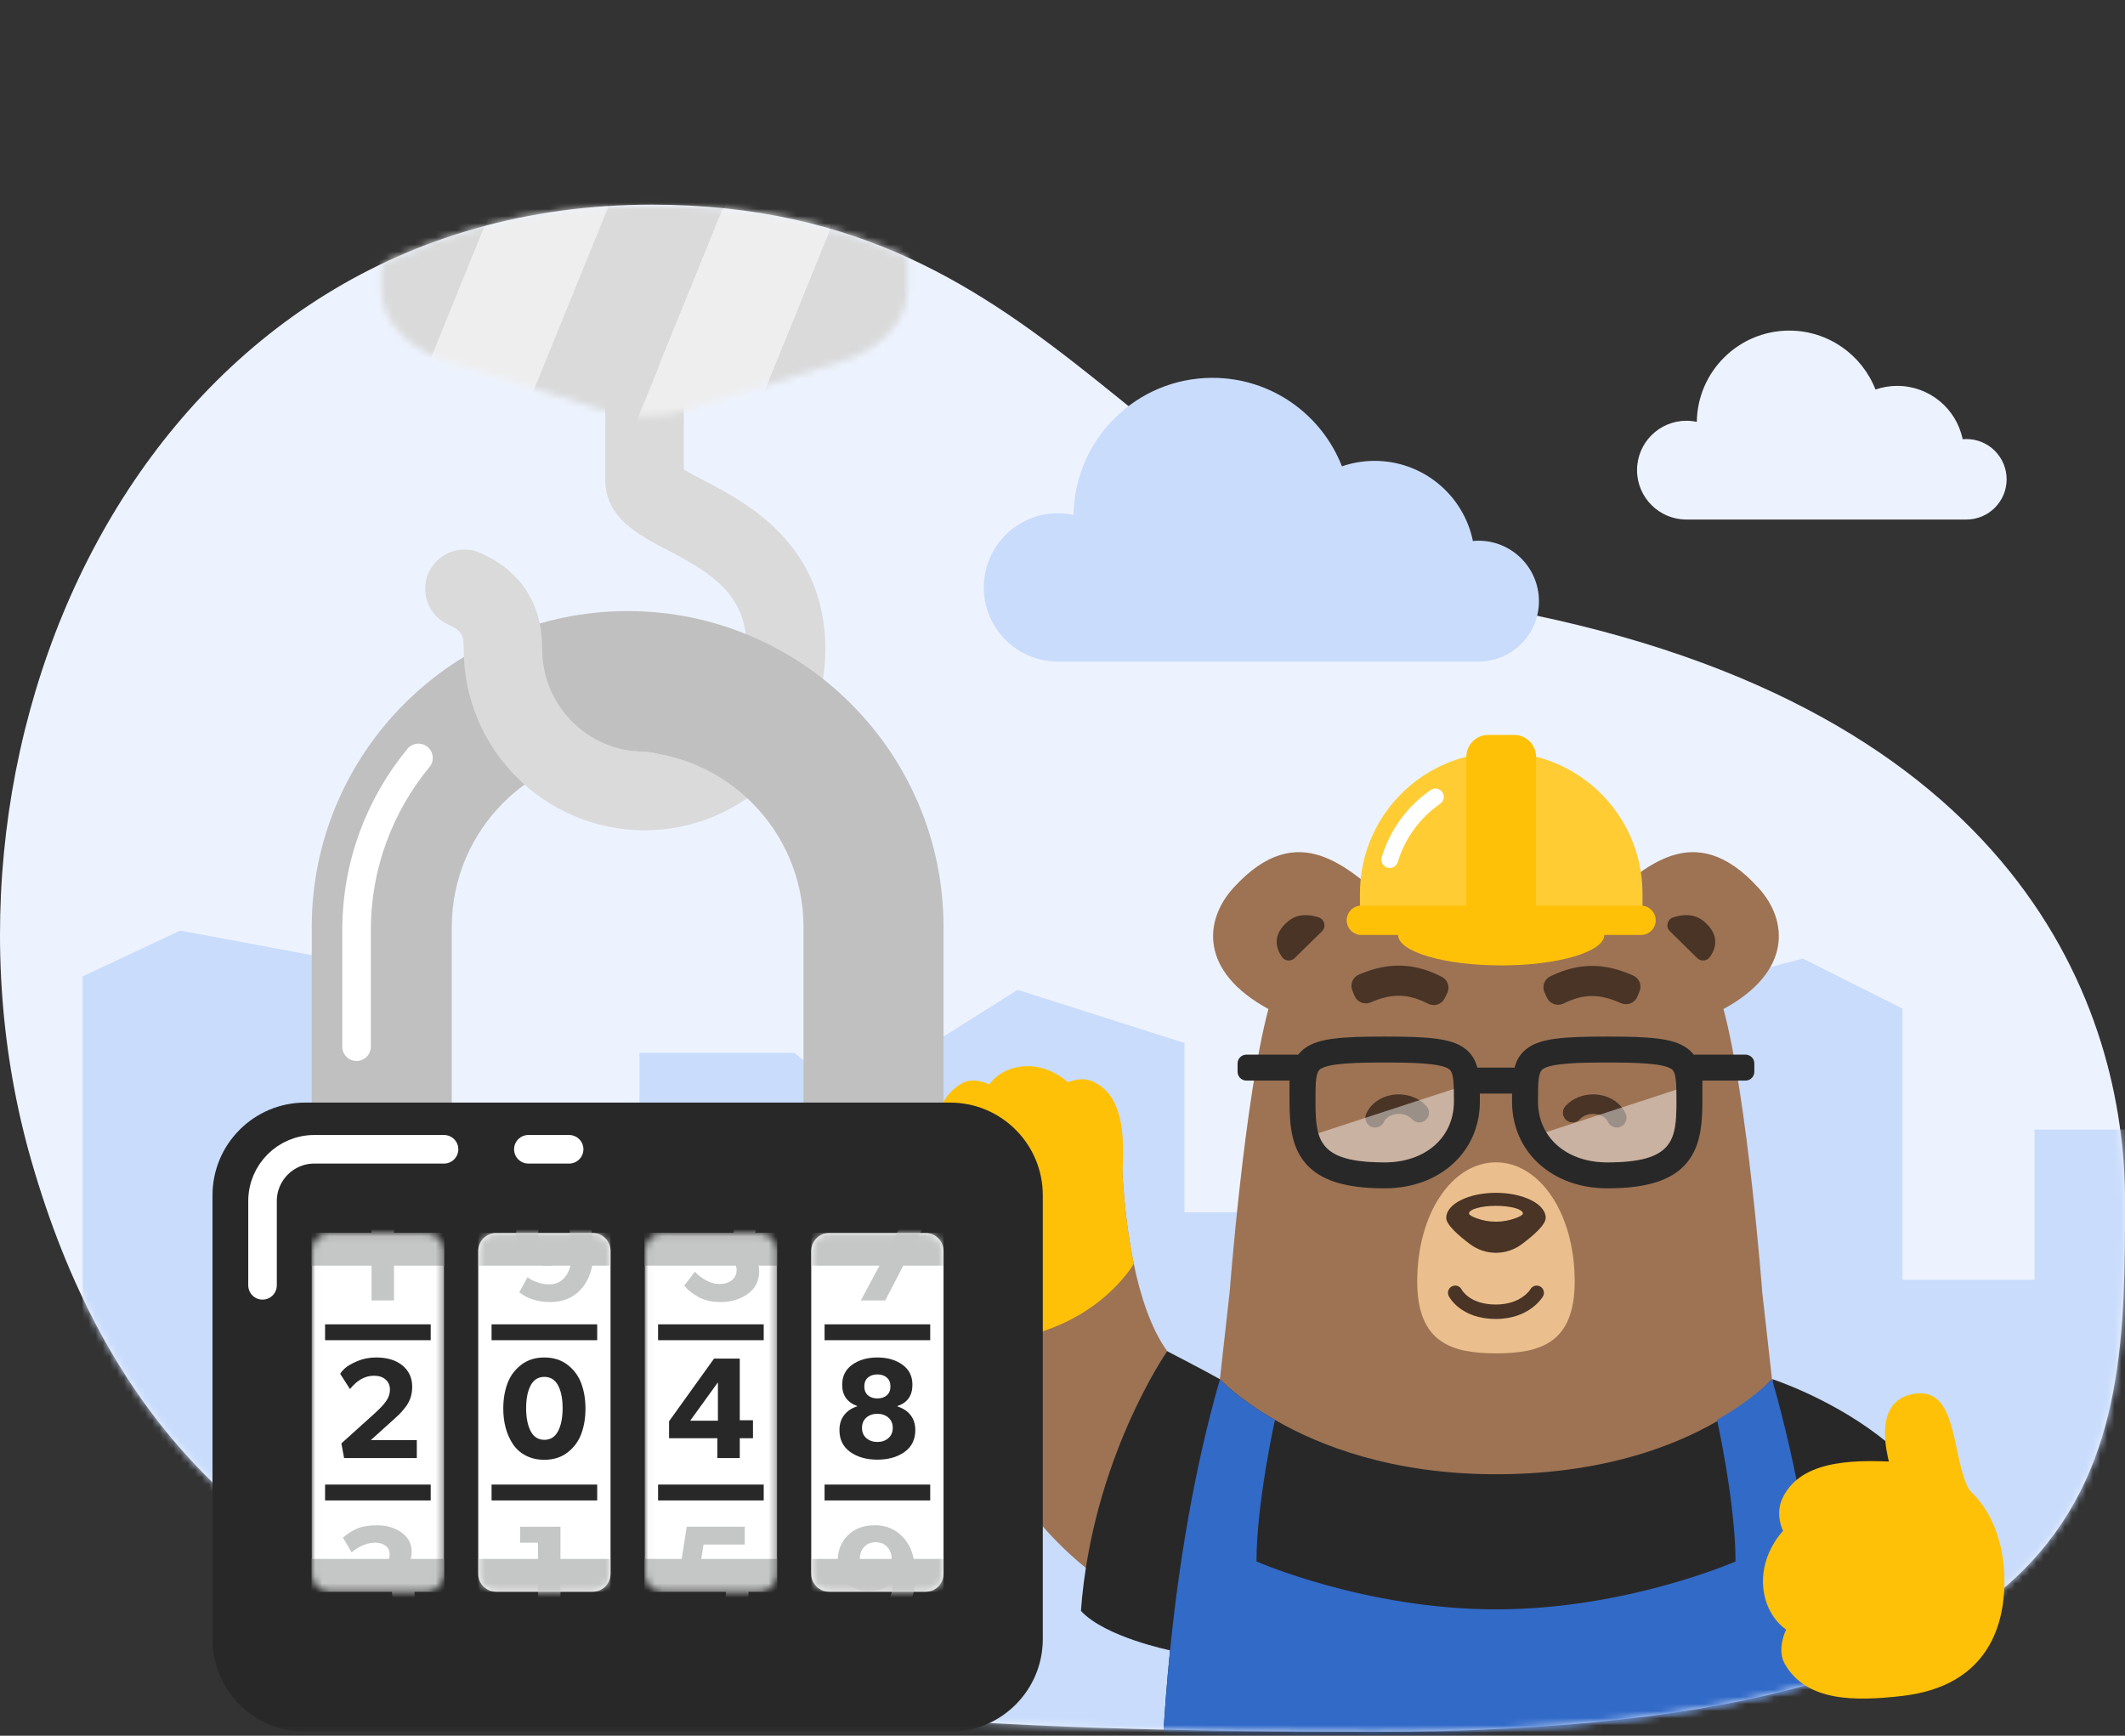 <svg width="300" height="245" viewBox="0 0 300 245" fill="none" xmlns="http://www.w3.org/2000/svg">
<rect x="0" y="0" width="300" height="245" fill="#333333" stroke="none"/>
<path d="M4.441 163.889C-12.843 103.889 21.149 28.889 92.014 28.889C150.78 28.889 160.575 76.111 213.003 86.111C285.498 99.938 300 142.778 300 169.444C300 205.555 300 244.444 193.991 244.444C83.372 244.444 24.766 234.444 4.441 163.889Z" fill="#EDF3FE"/>
<mask id="mask0" mask-type="alpha" maskUnits="userSpaceOnUse" x="0" y="28" width="300" height="217">
<path d="M4.441 163.889C-12.843 103.889 21.149 28.889 92.014 28.889C150.78 28.889 160.575 76.111 213.003 86.111C285.498 99.938 300 142.778 300 169.444C300 205.555 300 244.444 193.991 244.444C83.372 244.444 24.766 234.444 4.441 163.889Z" fill="#EDF3FE"/>
</mask>
<g mask="url(#mask0)">
<path d="M300 244.444H0V186.362H11.667V137.814L25.429 131.354L46.609 135.298V190.462H58.772V167.315L67.054 163.197L74.859 167.315V178.299H90.273V148.598H112.147L119.03 154.293L119.233 177.057L129.569 179.604V148.598L143.662 139.715L167.222 147.222V171.111H176.717V180.65L204.951 177.767L211.442 183.533V197.134H232.664V141.149L254.498 135.298L268.591 142.361V180.65H287.222V159.444H300V244.444Z" fill="#C9DCFC"/>
</g>
<mask id="mask1" mask-type="alpha" maskUnits="userSpaceOnUse" x="0" y="28" width="300" height="217">
<path d="M4.441 163.889C-12.843 103.889 21.149 28.889 92.014 28.889C150.78 28.889 160.575 76.111 213.003 86.111C285.498 99.938 300 142.778 300 169.444C300 205.555 300 244.444 193.991 244.444C83.372 244.444 24.766 234.444 4.441 163.889Z" fill="#EDF3FE"/>
</mask>
<g mask="url(#mask1)">
<path fill-rule="evenodd" clip-rule="evenodd" d="M172.227 194.677L166.587 228.953C166.587 228.953 166.316 228.87 165.82 228.693C164.062 228.044 159.52 226.145 154.34 222.145C146.871 216.387 138.117 206.275 134.553 189.308C133.314 183.421 132.713 176.708 132.996 169.061L158.34 161.97C158.34 161.97 158.34 170.147 160.063 178.383C161.006 182.95 162.481 187.516 164.782 190.724C166.67 193.379 169.055 194.677 172.227 194.677Z" fill="#9D7354"/>
<path d="M132.162 166.024C133.256 175.991 140.454 177.748 145.645 177.604C150.986 177.456 157.923 174.844 158.467 165.298C158.759 160.151 158.536 154.577 154.318 152.67C152.548 151.87 150.757 152.77 150.757 152.77C150.757 152.77 148.373 150.398 144.895 150.494C141.217 150.595 139.672 153.075 139.672 153.075C139.672 153.075 137.498 151.959 135.819 152.906C131.569 155.304 131.582 160.728 132.162 166.024Z" fill="#FFC107"/>
<path d="M160.063 178.383C160.063 178.383 159.743 178.948 159.059 179.823C156.559 183.02 149.161 190.371 134.554 189.309C133.315 183.421 132.713 176.708 132.996 169.062L158.34 161.971C158.34 161.971 158.34 170.147 160.063 178.383Z" fill="#FFC107"/>
<path d="M172.223 194.678L173.156 225.59L165.188 232.945C165.188 232.945 156.047 231.097 152.602 227.385C154.18 205.925 164.779 190.726 164.779 190.726C164.779 190.726 170.28 193.562 172.223 194.678Z" fill="#282828"/>
<path fill-rule="evenodd" clip-rule="evenodd" d="M173.598 182.386L172.223 194.678C172.223 194.678 181.392 223.784 211.192 223.784C241.368 223.784 250.164 194.678 250.164 194.678L248.788 182.386H173.598Z" fill="#9D7354"/>
<path fill-rule="evenodd" clip-rule="evenodd" d="M248.273 125.343C238.982 115.093 231.942 122.937 226.732 126.895C225.068 128.108 223.458 128.124 221.309 128C220.848 126.935 220.89 125.272 221.494 124.198C217.671 123.53 213.165 126.136 213.165 126.136C212.702 124.575 213.234 122.376 213.876 120.232C204.441 120.941 202.199 126.895 197.043 126.895H195.656C190.447 122.937 183.404 115.093 174.112 125.343C169.981 129.901 169.322 137.121 179.072 142.427C175.678 155.047 173.599 182.386 173.599 182.386C173.599 182.386 182.066 195.641 211.193 195.641C240.322 195.641 248.789 182.386 248.789 182.386C248.789 182.386 246.712 155.047 243.316 142.427C253.065 137.121 252.409 129.901 248.273 125.343Z" fill="#9D7354"/>
<path fill-rule="evenodd" clip-rule="evenodd" d="M186.63 131.454C187.266 130.83 187.005 129.758 186.158 129.485C184.92 129.083 183.224 128.889 181.853 130.038C179.487 132.019 180.191 133.959 180.993 135.088C181.41 135.676 182.261 135.743 182.775 135.237L186.63 131.454Z" fill="#493426"/>
<path fill-rule="evenodd" clip-rule="evenodd" d="M235.757 131.454C235.121 130.83 235.381 129.758 236.228 129.485C237.466 129.083 239.164 128.889 240.535 130.038C242.9 132.019 242.195 133.959 241.394 135.088C240.977 135.676 240.126 135.743 239.612 135.237L235.757 131.454Z" fill="#493426"/>
<path fill-rule="evenodd" clip-rule="evenodd" d="M222.309 180.884C222.309 189.687 217.332 191.024 211.193 191.024C205.054 191.024 200.078 189.604 200.078 180.884C200.078 171.209 205.054 164.065 211.193 164.065C217.332 164.065 222.309 171.209 222.309 180.884Z" fill="#EBBF8D"/>
<path d="M258.619 265.719H163.767C163.767 265.719 163.308 251.62 165.184 232.942C166.374 221.202 168.486 207.669 172.227 194.677C172.227 194.677 174.752 197.426 179.99 200.423C186.316 204.081 196.603 208.093 211.188 208.093C238.774 208.093 250.159 194.677 250.159 194.677C259.846 228.329 258.619 265.719 258.619 265.719Z" fill="#282828"/>
<path fill-rule="evenodd" clip-rule="evenodd" d="M203.966 140.894C203.55 141.752 202.519 142.111 201.661 141.697L201.297 141.52C198.736 140.282 196.58 140.231 193.848 141.347L193.473 141.501C192.59 141.859 191.585 141.437 191.224 140.554L190.917 139.804C190.559 138.923 190.981 137.916 191.864 137.556L192.239 137.403C196.059 135.843 199.527 135.933 203.152 137.684L203.516 137.861C204.374 138.275 204.733 139.307 204.319 140.165L203.966 140.894Z" fill="#493426"/>
<path fill-rule="evenodd" clip-rule="evenodd" d="M218.393 140.825L218.053 140.09C217.653 139.226 218.029 138.2 218.894 137.801L219.261 137.63C222.915 135.94 226.384 135.911 230.178 137.535L230.55 137.696C231.426 138.07 231.833 139.083 231.457 139.96L231.138 140.705C230.763 141.581 229.749 141.986 228.874 141.611L228.5 141.452C225.79 140.291 223.63 140.304 221.05 141.496L220.682 141.667C219.818 142.067 218.793 141.69 218.393 140.825Z" fill="#493426"/>
<path fill-rule="evenodd" clip-rule="evenodd" d="M194.133 159.155C193.947 159.155 193.757 159.117 193.575 159.036C192.88 158.728 192.566 157.914 192.875 157.217C193.614 155.551 195.423 154.474 197.484 154.474C199.009 154.474 200.472 155.098 201.398 156.144C201.903 156.715 201.852 157.586 201.282 158.091C200.711 158.594 199.841 158.541 199.335 157.973C198.925 157.508 198.233 157.23 197.484 157.23C196.541 157.23 195.682 157.686 195.393 158.336C195.165 158.849 194.661 159.155 194.133 159.155Z" fill="#493426"/>
<path fill-rule="evenodd" clip-rule="evenodd" d="M228.254 159.155C227.725 159.155 227.221 158.849 226.994 158.336C226.704 157.686 225.845 157.23 224.903 157.23C224.165 157.23 223.456 157.515 223.051 157.971C222.547 158.541 221.676 158.594 221.105 158.091C220.536 157.586 220.483 156.715 220.988 156.144C221.914 155.098 223.377 154.474 224.903 154.474C226.963 154.474 228.773 155.551 229.511 157.217C229.821 157.914 229.507 158.728 228.812 159.036C228.63 159.117 228.44 159.155 228.254 159.155Z" fill="#493426"/>
<path fill-rule="evenodd" clip-rule="evenodd" d="M239.107 148.865H246.426C247.112 148.865 247.671 149.418 247.671 150.11V151.283C247.671 151.968 247.112 152.527 246.426 152.527H240.335V155.485C240.335 159.19 239.933 162.106 237.978 164.316C235.906 166.648 232.389 167.735 226.899 167.735C219.113 167.735 213.465 162.585 213.465 155.485V154.362H208.922V155.485C208.922 162.585 203.268 167.735 195.482 167.735C189.998 167.735 186.481 166.648 184.41 164.316C182.448 162.106 182.047 159.19 182.047 155.485V152.527H175.962C175.275 152.527 174.716 151.968 174.716 151.283V150.11C174.716 149.418 175.275 148.865 175.962 148.865H183.28C183.547 148.518 183.869 148.203 184.269 147.923C186.183 146.551 189.414 146.314 195.482 146.314C201.556 146.314 204.787 146.551 206.699 147.923C207.72 148.647 208.266 149.576 208.563 150.693H213.818C214.115 149.576 214.668 148.647 215.682 147.923C217.6 146.551 220.826 146.314 226.899 146.314C232.972 146.314 236.198 146.551 238.118 147.923C238.519 148.203 238.84 148.518 239.107 148.865ZM195.482 164.073C187.532 164.073 186.039 161.812 185.773 157.742C185.726 157.042 185.716 156.29 185.716 155.485C185.716 152.722 185.74 151.373 186.396 150.906C187.593 150.05 191.717 149.976 195.482 149.976C199.253 149.976 203.372 150.05 204.573 150.906C204.808 151.072 204.959 151.359 205.061 151.777C205.242 152.526 205.254 153.711 205.254 155.485C205.254 160.545 201.239 164.073 195.482 164.073ZM226.899 164.073C221.148 164.073 217.127 160.545 217.127 155.485C217.127 152.722 217.158 151.373 217.814 150.906C219.009 150.05 223.134 149.976 226.899 149.976C230.671 149.976 234.789 150.05 235.991 150.906C236.641 151.373 236.671 152.722 236.671 155.485C236.671 160.969 236.216 164.073 226.899 164.073Z" fill="#282828"/>
<path opacity="0.45" fill-rule="evenodd" clip-rule="evenodd" d="M195.482 164.072C201.238 164.072 205.254 160.544 205.254 155.485C205.254 154.81 205.251 154.223 205.239 153.71L186.119 159.952C186.891 162.621 189.115 164.072 195.482 164.072Z" fill="white"/>
<path opacity="0.45" fill-rule="evenodd" clip-rule="evenodd" d="M218.298 159.803C219.885 162.438 222.99 164.072 226.899 164.072C236.216 164.072 236.671 160.969 236.671 155.485C236.671 154.854 236.668 154.299 236.659 153.81L218.298 159.803Z" fill="white"/>
<path fill-rule="evenodd" clip-rule="evenodd" d="M218.216 171.904C218.216 172.856 216.552 174.343 214.844 175.621C212.679 177.24 209.708 177.24 207.543 175.621C205.836 174.343 204.171 172.856 204.171 171.904C204.171 169.953 207.315 168.368 211.194 168.368C215.072 168.368 218.216 169.953 218.216 171.904Z" fill="#493426"/>
<path fill-rule="evenodd" clip-rule="evenodd" d="M214.998 171.287C214.998 171.479 214.605 171.697 214.071 171.904C212.224 172.624 210.162 172.624 208.316 171.904C207.784 171.697 207.39 171.479 207.39 171.287C207.39 170.69 209.093 170.206 211.194 170.206C213.295 170.206 214.998 170.69 214.998 171.287Z" fill="#EBBF8D"/>
<path fill-rule="evenodd" clip-rule="evenodd" d="M211.17 186.173C206.182 186.173 204.591 183.062 204.526 182.93C204.277 182.425 204.484 181.815 204.989 181.567C205.491 181.319 206.095 181.522 206.346 182.019C206.405 182.126 207.53 184.137 211.17 184.137C214.778 184.137 216.054 181.993 216.066 181.971C216.347 181.483 216.969 181.317 217.456 181.597C217.943 181.877 218.112 182.5 217.831 182.988C217.756 183.117 215.942 186.173 211.17 186.173Z" fill="#493426"/>
<path d="M250.235 194.678C250.235 194.678 281.177 204.709 275.71 227.181C275.71 227.181 276.358 239.792 250.163 239.792L250.235 194.678Z" fill="#282828"/>
<path d="M257.216 232.942C256.024 221.202 253.912 207.669 250.171 194.677C250.171 194.677 247.647 197.426 242.408 200.423C242.408 200.423 245.016 212.203 245.016 220.403C245.016 220.403 229.632 227.164 211.2 227.164C192.756 227.164 177.384 220.403 177.384 220.403C177.384 212.203 179.992 200.423 179.992 200.423C174.752 197.426 172.228 194.677 172.228 194.677C168.488 207.669 166.376 221.202 165.184 232.942C163.308 251.62 163.768 265.718 163.768 265.718H211.2H258.632C258.632 265.718 259.092 251.62 257.216 232.942Z" fill="#326AC8"/>
<path fill-rule="evenodd" clip-rule="evenodd" d="M191.992 126.136H231.883C231.883 117.852 226.834 110.76 219.643 107.743C218.803 107.389 217.931 107.092 217.035 106.859C217.004 106.853 216.97 106.844 216.937 106.835C216.91 106.828 216.884 106.821 216.859 106.816C215.279 106.418 213.632 106.197 211.932 106.197C210.229 106.197 208.585 106.418 207.017 106.816L206.982 106.827C206.958 106.833 206.932 106.839 206.905 106.844C206.882 106.849 206.86 106.854 206.838 106.859C205.945 107.092 205.071 107.389 204.232 107.732V107.743C197.041 110.748 191.992 117.852 191.992 126.136ZM231.882 129.53H191.989V126.139H231.882V129.53Z" fill="#FFCC34"/>
<path fill-rule="evenodd" clip-rule="evenodd" d="M213.771 103.735H210.1C208.396 103.735 207.014 105.117 207.014 106.82V127.833H192.188C191.051 127.833 190.121 128.764 190.121 129.902C190.121 131.039 191.051 131.969 192.188 131.969H197.376C197.376 134.346 203.895 136.271 211.934 136.271C219.975 136.271 226.493 134.346 226.493 131.969H231.681C232.818 131.969 233.749 131.039 233.749 129.902C233.749 128.764 232.818 127.833 231.681 127.833H216.854V106.82C216.854 105.117 215.474 103.735 213.771 103.735Z" fill="#FFC107"/>
<path d="M196.204 121.333C197.292 117.701 199.595 114.594 202.644 112.489" stroke="white" stroke-width="2.365" stroke-linecap="round" stroke-linejoin="round"/>
</g>
<mask id="mask2" mask-type="alpha" maskUnits="userSpaceOnUse" x="0" y="28" width="300" height="217">
<path d="M4.441 163.889C-12.843 103.889 21.149 28.889 92.014 28.889C150.78 28.889 160.575 76.111 213.003 86.111C285.498 99.938 300 142.778 300 169.444C300 205.555 300 244.444 193.991 244.444H21.667C12.642 233.956 9.162 180.278 4.441 163.889Z" fill="#EDF3FE"/>
</mask>
<g mask="url(#mask2)">
<path d="M90.995 117.197C87.932 117.197 85.449 114.714 85.449 111.651C85.449 108.587 87.932 106.104 90.995 106.104C98.957 106.104 105.434 99.627 105.434 91.666C105.434 84.077 100.788 81.064 94.224 77.638C90.111 75.492 85.449 73.058 85.449 67.747V56.967C85.449 53.905 87.932 51.42 90.995 51.42C94.058 51.42 96.54 53.905 96.54 56.967V66.263C97.294 66.728 98.445 67.329 99.356 67.805C105.357 70.936 116.524 76.768 116.524 91.666C116.524 105.743 105.073 117.197 90.995 117.197Z" fill="#DADADA"/>
<path d="M133.207 156.326H113.436V130.853C113.436 117.163 102.299 106.025 88.609 106.025C74.919 106.025 63.781 117.163 63.781 130.853V156.326H44.01V130.853C44.01 106.261 64.017 86.253 88.609 86.253C113.201 86.253 133.207 106.261 133.207 130.853V156.326Z" fill="#C0C0C0"/>
<path d="M50.338 147.743V131.325C50.338 122.078 53.618 113.598 59.077 106.982" stroke="white" stroke-width="4.033" stroke-linecap="round" stroke-linejoin="round"/>
<mask id="mask3" mask-type="alpha" maskUnits="userSpaceOnUse" x="53" y="28" width="76" height="31">
<path fill-rule="evenodd" clip-rule="evenodd" d="M53.846 28.889V40.91C53.846 45.275 57.483 49.23 63.132 51.012L84.589 57.779C88.665 59.067 93.325 59.067 97.401 57.779L118.86 51.012C124.507 49.23 128.145 45.275 128.145 40.91V28.889H53.846Z" fill="white"/>
</mask>
<g mask="url(#mask3)">
<path fill-rule="evenodd" clip-rule="evenodd" d="M57.012 59.976H40.735L54.963 24.978H71.24L57.012 59.976Z" fill="#DADADA"/>
<path fill-rule="evenodd" clip-rule="evenodd" d="M73.322 59.976H57.045L71.274 24.978H87.551L73.322 59.976Z" fill="#EEEEEE"/>
<path fill-rule="evenodd" clip-rule="evenodd" d="M89.632 59.976H73.356L87.584 24.978H103.861L89.632 59.976Z" fill="#DADADA"/>
<path fill-rule="evenodd" clip-rule="evenodd" d="M122.253 59.976H105.976L120.205 24.978H136.482L122.253 59.976Z" fill="#DADADA"/>
<path fill-rule="evenodd" clip-rule="evenodd" d="M105.943 59.976H89.666L103.895 24.978H120.171L105.943 59.976Z" fill="#EEEEEE"/>
</g>
<path d="M90.995 117.197C76.917 117.197 65.466 105.743 65.466 91.666C65.466 89.766 65.296 89.075 63.287 88.167C60.495 86.906 59.256 83.62 60.517 80.83C61.778 78.039 65.063 76.796 67.855 78.061C73.629 80.671 76.556 85.247 76.556 91.666C76.556 99.627 83.033 106.104 90.995 106.104C94.058 106.104 96.54 108.587 96.54 111.651C96.54 114.714 94.058 117.197 90.995 117.197Z" fill="#DADADA"/>
<path d="M134.132 244.444H43.085C35.859 244.444 30 238.587 30 231.359V168.716C30 161.491 35.859 155.632 43.085 155.632H134.132C141.359 155.632 147.217 161.491 147.217 168.716V231.359C147.217 238.587 141.359 244.444 134.132 244.444Z" fill="#282828"/>
<path d="M74.592 162.223H80.348" stroke="white" stroke-width="4.033" stroke-linecap="round" stroke-linejoin="round"/>
<path d="M62.688 162.223H44.374C40.337 162.223 37.063 165.496 37.063 169.533V181.427" stroke="white" stroke-width="4.033" stroke-linecap="round" stroke-linejoin="round"/>
<mask id="mask4" mask-type="alpha" maskUnits="userSpaceOnUse" x="44" y="174" width="19" height="51">
<path fill-rule="evenodd" clip-rule="evenodd" d="M46.532 174.046C45.139 174.046 44.01 175.175 44.01 176.568V222.154C44.01 223.547 45.139 224.677 46.532 224.677H60.164C61.558 224.677 62.687 223.547 62.687 222.154V176.568C62.687 175.175 61.558 174.046 60.164 174.046H46.532Z" fill="white"/>
</mask>
<g mask="url(#mask4)">
<path fill-rule="evenodd" clip-rule="evenodd" d="M44.009 224.677H62.687V174.046H44.009V224.677Z" fill="white"/>
<path d="M58.843 205.809H48.579L48.194 203.74L52.94 199.461C53.67 198.798 54.204 198.219 54.543 197.726C54.88 197.232 55.05 196.709 55.05 196.153C55.05 195.558 54.846 195.082 54.441 194.725C54.035 194.366 53.487 194.186 52.797 194.186C51.54 194.186 50.411 194.816 49.41 196.073L48.031 193.922C48.125 193.72 48.349 193.456 48.701 193.132C49.053 192.807 49.634 192.473 50.444 192.127C51.256 191.783 52.142 191.61 53.102 191.61C54.671 191.61 55.911 191.988 56.824 192.746C57.738 193.504 58.194 194.503 58.194 195.749C58.194 196.289 58.117 196.8 57.961 197.28C57.804 197.76 57.559 198.215 57.219 198.649C56.882 199.081 56.604 199.402 56.389 199.612L55.456 200.475C55.361 200.555 55.293 200.615 55.252 200.656L52.351 203.274H58.843V205.809Z" fill="#282828"/>
<path fill-rule="evenodd" clip-rule="evenodd" d="M56.966 228.563C55.904 229.334 54.617 229.719 53.102 229.719C51.831 229.719 50.753 229.461 49.867 228.949C48.981 228.434 48.355 227.913 47.991 227.386L49.492 225.439C49.829 225.844 50.329 226.237 50.992 226.616C51.656 226.994 52.298 227.183 52.92 227.183C53.637 227.183 54.225 227.007 54.684 226.657C55.144 226.304 55.374 225.824 55.374 225.216C55.374 224.621 55.164 224.159 54.745 223.826C54.326 223.494 53.792 223.329 53.143 223.329H51.905V221.038H53.143C53.711 221.038 54.164 220.896 54.501 220.61C54.839 220.326 55.009 219.922 55.009 219.394C55.009 218.867 54.816 218.46 54.431 218.178C54.045 217.893 53.562 217.752 52.98 217.752C51.872 217.752 50.756 218.204 49.633 219.11L48.416 217.04C49.025 216.5 49.694 216.074 50.425 215.763C51.155 215.453 52.095 215.297 53.244 215.297C54.583 215.297 55.729 215.635 56.682 216.311C57.636 216.987 58.113 217.893 58.113 219.029C58.113 220.516 57.443 221.537 56.104 222.091V222.152C56.767 222.329 57.342 222.699 57.828 223.268C58.316 223.837 58.559 224.545 58.559 225.398C58.559 226.737 58.028 227.791 56.966 228.563Z" fill="#C5C6C6"/>
<path fill-rule="evenodd" clip-rule="evenodd" d="M55.619 183.561H52.455V171.816H49.919V169.564H55.619V183.561Z" fill="#C5C6C6"/>
<path fill-rule="evenodd" clip-rule="evenodd" d="M44.009 178.646H62.688V174.031H44.009V178.646Z" fill="#C5C6C6"/>
<path fill-rule="evenodd" clip-rule="evenodd" d="M44.009 224.66H62.687V220.044H44.009V224.66Z" fill="#C5C6C6"/>
<path d="M45.893 189.172V186.932H60.805V189.172H45.893Z" fill="#282828"/>
<path d="M45.893 211.79V209.55H60.805V211.79H45.893Z" fill="#282828"/>
</g>
<path fill-rule="evenodd" clip-rule="evenodd" d="M83.672 224.677H70.038C68.645 224.677 67.515 223.547 67.515 222.154V176.568C67.515 175.175 68.645 174.046 70.038 174.046H83.672C85.065 174.046 86.194 175.175 86.194 176.568V222.154C86.194 223.547 85.065 224.677 83.672 224.677Z" fill="white"/>
<mask id="mask5" mask-type="alpha" maskUnits="userSpaceOnUse" x="67" y="174" width="20" height="51">
<path fill-rule="evenodd" clip-rule="evenodd" d="M70.037 174.046C68.645 174.046 67.516 175.175 67.516 176.568V222.154C67.516 223.547 68.645 224.677 70.037 224.677H83.672C85.065 224.677 86.194 223.547 86.194 222.154V176.568C86.194 175.175 85.065 174.046 83.672 174.046" fill="white"/>
</mask>
<g mask="url(#mask5)">
<path fill-rule="evenodd" clip-rule="evenodd" d="M80.149 204.999C81.047 204.295 81.691 203.417 82.075 202.359C82.46 201.306 82.654 200.13 82.654 198.832C82.654 197.534 82.46 196.356 82.075 195.302C81.691 194.248 81.047 193.368 80.149 192.664C79.249 191.962 78.15 191.611 76.852 191.611C75.555 191.611 74.455 191.962 73.556 192.664C72.656 193.368 72.015 194.248 71.629 195.302C71.243 196.356 71.051 197.534 71.051 198.832C71.051 199.792 71.163 200.691 71.385 201.53C71.609 202.367 71.947 203.131 72.4 203.821C72.852 204.511 73.46 205.056 74.226 205.455C74.99 205.854 75.864 206.052 76.852 206.052C78.15 206.052 79.249 205.702 80.149 204.999ZM76.852 194.35C77.718 194.35 78.363 194.751 78.789 195.556C79.215 196.361 79.429 197.433 79.429 198.771C79.429 200.109 79.215 201.187 78.789 202.006C78.363 202.824 77.718 203.234 76.852 203.234C75.987 203.234 75.341 202.824 74.916 202.006C74.489 201.187 74.277 200.109 74.277 198.771C74.277 197.433 74.489 196.361 74.916 195.556C75.341 194.751 75.987 194.35 76.852 194.35Z" fill="#282828"/>
</g>
<mask id="mask6" mask-type="alpha" maskUnits="userSpaceOnUse" x="67" y="174" width="20" height="51">
<path fill-rule="evenodd" clip-rule="evenodd" d="M70.037 174.046C68.645 174.046 67.516 175.175 67.516 176.568V222.154C67.516 223.547 68.645 224.677 70.037 224.677H83.672C85.065 224.677 86.194 223.547 86.194 222.154V176.568C86.194 175.175 85.065 174.046 83.672 174.046H70.037Z" fill="white"/>
</mask>
<g mask="url(#mask6)">
<path fill-rule="evenodd" clip-rule="evenodd" d="M79.125 229.496H75.961V217.751H73.425V215.499H79.125V229.496Z" fill="#C5C6C6"/>
</g>
<mask id="mask7" mask-type="alpha" maskUnits="userSpaceOnUse" x="67" y="174" width="20" height="51">
<path fill-rule="evenodd" clip-rule="evenodd" d="M70.037 174.046C68.645 174.046 67.516 175.175 67.516 176.568V222.154C67.516 223.547 68.645 224.677 70.037 224.677H83.672C85.065 224.677 86.194 223.547 86.194 222.154V176.568C86.194 175.175 85.065 174.046 83.672 174.046" fill="white"/>
</mask>
<g mask="url(#mask7)">
<path fill-rule="evenodd" clip-rule="evenodd" d="M79.856 172.424C79.45 171.979 78.902 171.756 78.212 171.756C77.522 171.756 76.978 171.979 76.58 172.424C76.18 172.871 75.982 173.417 75.982 174.068C75.982 174.704 76.184 175.246 76.59 175.702C76.996 176.154 77.536 176.381 78.212 176.381C78.902 176.381 79.45 176.154 79.856 175.702C80.261 175.246 80.463 174.704 80.463 174.068C80.463 173.417 80.261 172.871 79.856 172.424ZM81.925 182.081C80.856 183.216 79.436 183.784 77.665 183.784C75.921 183.784 74.466 183.324 73.304 182.405L74.481 180.275C74.683 180.477 75.082 180.697 75.676 180.934C76.273 181.169 76.895 181.288 77.544 181.288C78.381 181.288 79.071 181.004 79.612 180.437C80.329 179.693 80.688 178.578 80.688 177.091C80.47 177.481 80.072 177.84 79.491 178.165C78.909 178.489 78.138 178.651 77.179 178.651C76.015 178.651 75.004 178.265 74.145 177.496C73.286 176.724 72.857 175.677 72.857 174.352C72.857 172.932 73.331 171.744 74.277 170.792C75.224 169.837 76.495 169.361 78.091 169.361C79.998 169.361 81.499 170.139 82.594 171.696C83.405 172.844 83.811 174.42 83.811 176.422C83.811 178.869 83.182 180.755 81.925 182.081Z" fill="#C5C6C6"/>
</g>
<mask id="mask8" mask-type="alpha" maskUnits="userSpaceOnUse" x="67" y="174" width="20" height="51">
<path fill-rule="evenodd" clip-rule="evenodd" d="M70.037 174.046C68.645 174.046 67.516 175.175 67.516 176.568V222.154C67.516 223.547 68.645 224.677 70.037 224.677H83.672C85.065 224.677 86.194 223.547 86.194 222.154V176.568C86.194 175.175 85.065 174.046 83.672 174.046H70.037Z" fill="white"/>
</mask>
<g mask="url(#mask8)">
<path fill-rule="evenodd" clip-rule="evenodd" d="M67.516 178.646H86.194V174.031H67.516V178.646Z" fill="#C5C6C6"/>
<path fill-rule="evenodd" clip-rule="evenodd" d="M67.516 224.66H86.194V220.044H67.516V224.66Z" fill="#C5C6C6"/>
<path d="M69.398 189.172V186.932H84.311V189.172H69.398Z" fill="#282828"/>
<path d="M69.398 211.79V209.55H84.311V211.79H69.398Z" fill="#282828"/>
</g>
<mask id="mask9" mask-type="alpha" maskUnits="userSpaceOnUse" x="91" y="174" width="19" height="51">
<path fill-rule="evenodd" clip-rule="evenodd" d="M93.544 174.046C92.151 174.046 91.022 175.175 91.022 176.568V222.154C91.022 223.547 92.151 224.677 93.544 224.677H107.178C108.572 224.677 109.701 223.547 109.701 222.154V176.568C109.701 175.175 108.572 174.046 107.178 174.046H93.544Z" fill="white"/>
</mask>
<g mask="url(#mask9)">
<path fill-rule="evenodd" clip-rule="evenodd" d="M91.022 224.677H109.701V174.046H91.022V224.677Z" fill="white"/>
<path fill-rule="evenodd" clip-rule="evenodd" d="M104.437 203.01H106.303V200.475H104.437V191.771H100.805L94.456 200.615V203.01H101.272V205.808H104.437V203.01ZM101.353 195.119V200.535H97.438L101.353 195.119Z" fill="#282828"/>
<path fill-rule="evenodd" clip-rule="evenodd" d="M104 228.421C102.884 229.286 101.576 229.72 100.074 229.72C98.803 229.72 97.725 229.489 96.839 229.03C95.954 228.57 95.315 228.035 94.922 227.427L96.423 225.5C96.788 226.013 97.295 226.422 97.945 226.728C98.593 227.032 99.229 227.183 99.851 227.183C100.541 227.183 101.153 226.981 101.687 226.577C102.222 226.17 102.488 225.581 102.488 224.811C102.488 224.04 102.225 223.455 101.697 223.056C101.17 222.657 100.554 222.457 99.851 222.457C98.838 222.457 97.985 222.699 97.295 223.187L95.876 222.336L96.951 215.499H105.146V218.014H99.324L98.918 220.53C99.391 220.327 100.014 220.228 100.784 220.228C101.339 220.228 101.893 220.317 102.449 220.5C103.003 220.682 103.526 220.947 104.02 221.293C104.513 221.636 104.913 222.117 105.217 222.733C105.521 223.347 105.673 224.04 105.673 224.811C105.673 226.353 105.115 227.555 104 228.421Z" fill="#C5C6C6"/>
<path fill-rule="evenodd" clip-rule="evenodd" d="M105.584 182.628C104.521 183.398 103.235 183.784 101.719 183.784C100.448 183.784 99.37 183.525 98.484 183.013C97.599 182.498 96.973 181.977 96.608 181.451L98.108 179.503C98.446 179.909 98.947 180.302 99.61 180.681C100.273 181.058 100.915 181.248 101.537 181.248C102.253 181.248 102.842 181.071 103.301 180.722C103.762 180.368 103.991 179.888 103.991 179.28C103.991 178.685 103.781 178.223 103.363 177.89C102.943 177.559 102.409 177.394 101.76 177.394H100.522V175.102H101.76C102.327 175.102 102.78 174.96 103.118 174.676C103.456 174.391 103.625 173.986 103.625 173.459C103.625 172.933 103.433 172.524 103.048 172.243C102.663 171.957 102.179 171.816 101.598 171.816C100.489 171.816 99.373 172.268 98.25 173.175L97.033 171.105C97.642 170.565 98.312 170.138 99.043 169.827C99.771 169.517 100.712 169.361 101.861 169.361C103.2 169.361 104.346 169.699 105.299 170.375C106.253 171.051 106.731 171.957 106.731 173.094C106.731 174.58 106.06 175.602 104.721 176.156V176.216C105.384 176.394 105.959 176.764 106.445 177.332C106.933 177.902 107.176 178.61 107.176 179.462C107.176 180.801 106.645 181.856 105.584 182.628Z" fill="#C5C6C6"/>
<path fill-rule="evenodd" clip-rule="evenodd" d="M91.022 178.646H109.701V174.031H91.022V178.646Z" fill="#C5C6C6"/>
<path fill-rule="evenodd" clip-rule="evenodd" d="M91.022 224.66H109.701V220.044H91.022V224.66Z" fill="#C5C6C6"/>
<path d="M92.905 189.172V186.932H107.817V189.172H92.905Z" fill="#282828"/>
<path d="M92.905 211.79V209.55H107.817V211.79H92.905Z" fill="#282828"/>
</g>
<path fill-rule="evenodd" clip-rule="evenodd" d="M130.685 224.677H117.051C115.658 224.677 114.528 223.547 114.528 222.154V176.568C114.528 175.175 115.658 174.046 117.051 174.046H130.685C132.077 174.046 133.206 175.175 133.206 176.568V222.154C133.206 223.547 132.077 224.677 130.685 224.677Z" fill="white"/>
<mask id="mask10" mask-type="alpha" maskUnits="userSpaceOnUse" x="114" y="174" width="20" height="51">
<path fill-rule="evenodd" clip-rule="evenodd" d="M117.051 174.046C115.657 174.046 114.528 175.175 114.528 176.568V222.154C114.528 223.547 115.657 224.677 117.051 224.677H130.685C132.077 224.677 133.206 223.547 133.206 222.154V176.568C133.206 175.175 132.077 174.046 130.685 174.046" fill="white"/>
</mask>
<g mask="url(#mask10)">
<path fill-rule="evenodd" clip-rule="evenodd" d="M123.865 206.033C125.406 206.033 126.685 205.672 127.699 204.947C128.713 204.224 129.22 203.192 129.22 201.853C129.22 201.015 128.997 200.311 128.551 199.745C128.105 199.175 127.489 198.771 126.704 198.528V198.466C128.111 197.993 128.814 196.992 128.814 195.463C128.814 194.247 128.342 193.301 127.394 192.624C126.448 191.948 125.272 191.61 123.865 191.61C122.458 191.61 121.279 191.948 120.326 192.624C119.372 193.301 118.896 194.247 118.896 195.463C118.896 196.952 119.605 197.952 121.025 198.466V198.507C120.241 198.749 119.626 199.16 119.179 199.734C118.732 200.308 118.511 201.015 118.511 201.853C118.511 203.192 119.018 204.224 120.03 204.947C121.045 205.672 122.324 206.033 123.865 206.033ZM125.204 194.449C124.866 194.154 124.42 194.004 123.865 194.004C123.311 194.004 122.864 194.154 122.526 194.449C122.189 194.746 122.02 195.168 122.02 195.708C122.02 196.235 122.189 196.647 122.526 196.946C122.864 197.243 123.311 197.391 123.865 197.391C124.42 197.391 124.866 197.243 125.204 196.946C125.542 196.647 125.711 196.235 125.711 195.708C125.711 195.168 125.542 194.746 125.204 194.449ZM125.418 200.098C125.005 199.741 124.487 199.561 123.865 199.561C123.23 199.561 122.709 199.741 122.304 200.098C121.898 200.457 121.694 200.941 121.694 201.549C121.694 202.157 121.9 202.642 122.314 203C122.725 203.357 123.243 203.538 123.865 203.538C124.487 203.538 125.005 203.357 125.418 203C125.83 202.642 126.036 202.157 126.036 201.549C126.036 200.941 125.83 200.457 125.418 200.098Z" fill="#282828"/>
</g>
<mask id="mask11" mask-type="alpha" maskUnits="userSpaceOnUse" x="114" y="174" width="20" height="51">
<path fill-rule="evenodd" clip-rule="evenodd" d="M117.051 174.046C115.657 174.046 114.528 175.175 114.528 176.568V222.154C114.528 223.547 115.657 224.677 117.051 224.677H130.685C132.077 224.677 133.206 223.547 133.206 222.154V176.568C133.206 175.175 132.077 174.046 130.685 174.046" fill="white"/>
</mask>
<g mask="url(#mask11)">
<path fill-rule="evenodd" clip-rule="evenodd" d="M125.265 218.359C124.859 217.914 124.311 217.691 123.621 217.691C122.931 217.691 122.387 217.914 121.989 218.359C121.59 218.806 121.391 219.352 121.391 220.003C121.391 220.639 121.594 221.182 121.999 221.636C122.405 222.088 122.945 222.314 123.621 222.314C124.311 222.314 124.859 222.088 125.265 221.636C125.67 221.182 125.873 220.639 125.873 220.003C125.873 219.352 125.67 218.806 125.265 218.359ZM127.334 228.016C126.266 229.151 124.845 229.719 123.074 229.719C121.328 229.719 119.876 229.259 118.712 228.34L119.89 226.21C120.092 226.412 120.491 226.632 121.087 226.869C121.68 227.104 122.304 227.223 122.952 227.223C123.79 227.223 124.48 226.939 125.021 226.372C125.738 225.628 126.097 224.514 126.097 223.026C125.879 223.417 125.481 223.775 124.9 224.1C124.319 224.424 123.547 224.586 122.588 224.586C121.424 224.586 120.413 224.2 119.554 223.431C118.695 222.659 118.267 221.612 118.267 220.287C118.267 218.866 118.739 217.679 119.686 216.727C120.633 215.772 121.904 215.296 123.501 215.296C125.407 215.296 126.908 216.074 128.003 217.631C128.814 218.779 129.22 220.355 129.22 222.357C129.22 224.803 128.591 226.69 127.334 228.016Z" fill="#C5C6C6"/>
</g>
<mask id="mask12" mask-type="alpha" maskUnits="userSpaceOnUse" x="114" y="174" width="20" height="51">
<path fill-rule="evenodd" clip-rule="evenodd" d="M117.051 174.046C115.657 174.046 114.528 175.175 114.528 176.568V222.154C114.528 223.547 115.657 224.677 117.051 224.677H130.685C132.077 224.677 133.206 223.547 133.206 222.154V176.568C133.206 175.175 132.077 174.046 130.685 174.046H117.051Z" fill="white"/>
</mask>
<g mask="url(#mask12)">
<path fill-rule="evenodd" clip-rule="evenodd" d="M131.209 171.511L124.982 183.56H121.533L127.68 172.078H120.336V169.564H130.317L131.209 171.511Z" fill="#C5C6C6"/>
</g>
<mask id="mask13" mask-type="alpha" maskUnits="userSpaceOnUse" x="114" y="174" width="20" height="51">
<path fill-rule="evenodd" clip-rule="evenodd" d="M117.051 174.046C115.657 174.046 114.528 175.175 114.528 176.568V222.154C114.528 223.547 115.657 224.677 117.051 224.677H130.685C132.077 224.677 133.206 223.547 133.206 222.154V176.568C133.206 175.175 132.077 174.046 130.685 174.046H117.051Z" fill="white"/>
</mask>
<g mask="url(#mask13)">
<path fill-rule="evenodd" clip-rule="evenodd" d="M114.528 178.646H133.206V174.031H114.528V178.646Z" fill="#C5C6C6"/>
<path fill-rule="evenodd" clip-rule="evenodd" d="M114.528 224.66H133.206V220.044H114.528V224.66Z" fill="#C5C6C6"/>
<path d="M116.411 189.172V186.932H131.324V189.172H116.411Z" fill="#282828"/>
<path d="M116.411 211.79V209.55H131.324V211.79H116.411Z" fill="#282828"/>
</g>
</g>
<path fill-rule="evenodd" clip-rule="evenodd" d="M208.73 76.322C208.463 76.322 208.201 76.337 207.94 76.36C206.617 69.906 200.906 65.052 194.061 65.052C192.446 65.052 190.897 65.326 189.45 65.824C186.599 58.514 179.494 53.333 171.176 53.333C160.432 53.333 151.71 61.972 151.565 72.681C150.853 72.529 150.116 72.447 149.359 72.447C143.577 72.447 138.889 77.135 138.889 82.917C138.889 88.7 143.577 93.388 149.359 93.388H208.73C213.443 93.388 217.262 89.566 217.262 84.855C217.262 80.143 213.443 76.322 208.73 76.322Z" fill="#C9DCFC"/>
<path fill-rule="evenodd" clip-rule="evenodd" d="M277.608 61.972C277.431 61.972 277.256 61.981 277.082 61.997C276.202 57.7 272.399 54.468 267.842 54.468C266.767 54.468 265.736 54.651 264.773 54.982C262.874 50.116 258.144 46.666 252.606 46.666C245.453 46.666 239.647 52.418 239.55 59.548C239.076 59.446 238.585 59.391 238.082 59.391C234.232 59.391 231.111 62.513 231.111 66.362C231.111 70.212 234.232 73.333 238.082 73.333H277.608C280.746 73.333 283.289 70.789 283.289 67.653C283.289 64.515 280.746 61.972 277.608 61.972Z" fill="#EDF3FE"/>
<path d="M268.479 239.395C281 237.972 283.173 228.915 282.966 222.392C282.755 215.68 279.437 206.972 267.435 206.336C260.966 205.994 253.96 206.3 251.584 211.611C250.587 213.84 251.725 216.087 251.725 216.087C251.725 216.087 248.756 219.096 248.893 223.466C249.04 228.09 252.166 230.02 252.166 230.02C252.166 230.02 250.771 232.758 251.972 234.863C255.006 240.194 261.824 240.152 268.479 239.395Z" fill="#FFC107"/>
<path d="M278.049 210.354C275.466 205.897 276.55 196.014 270.53 196.701C262.644 197.599 267.725 209.579 267.725 209.579C267.725 209.579 279.242 212.411 278.049 210.354Z" fill="#FFC107"/>
</svg>
